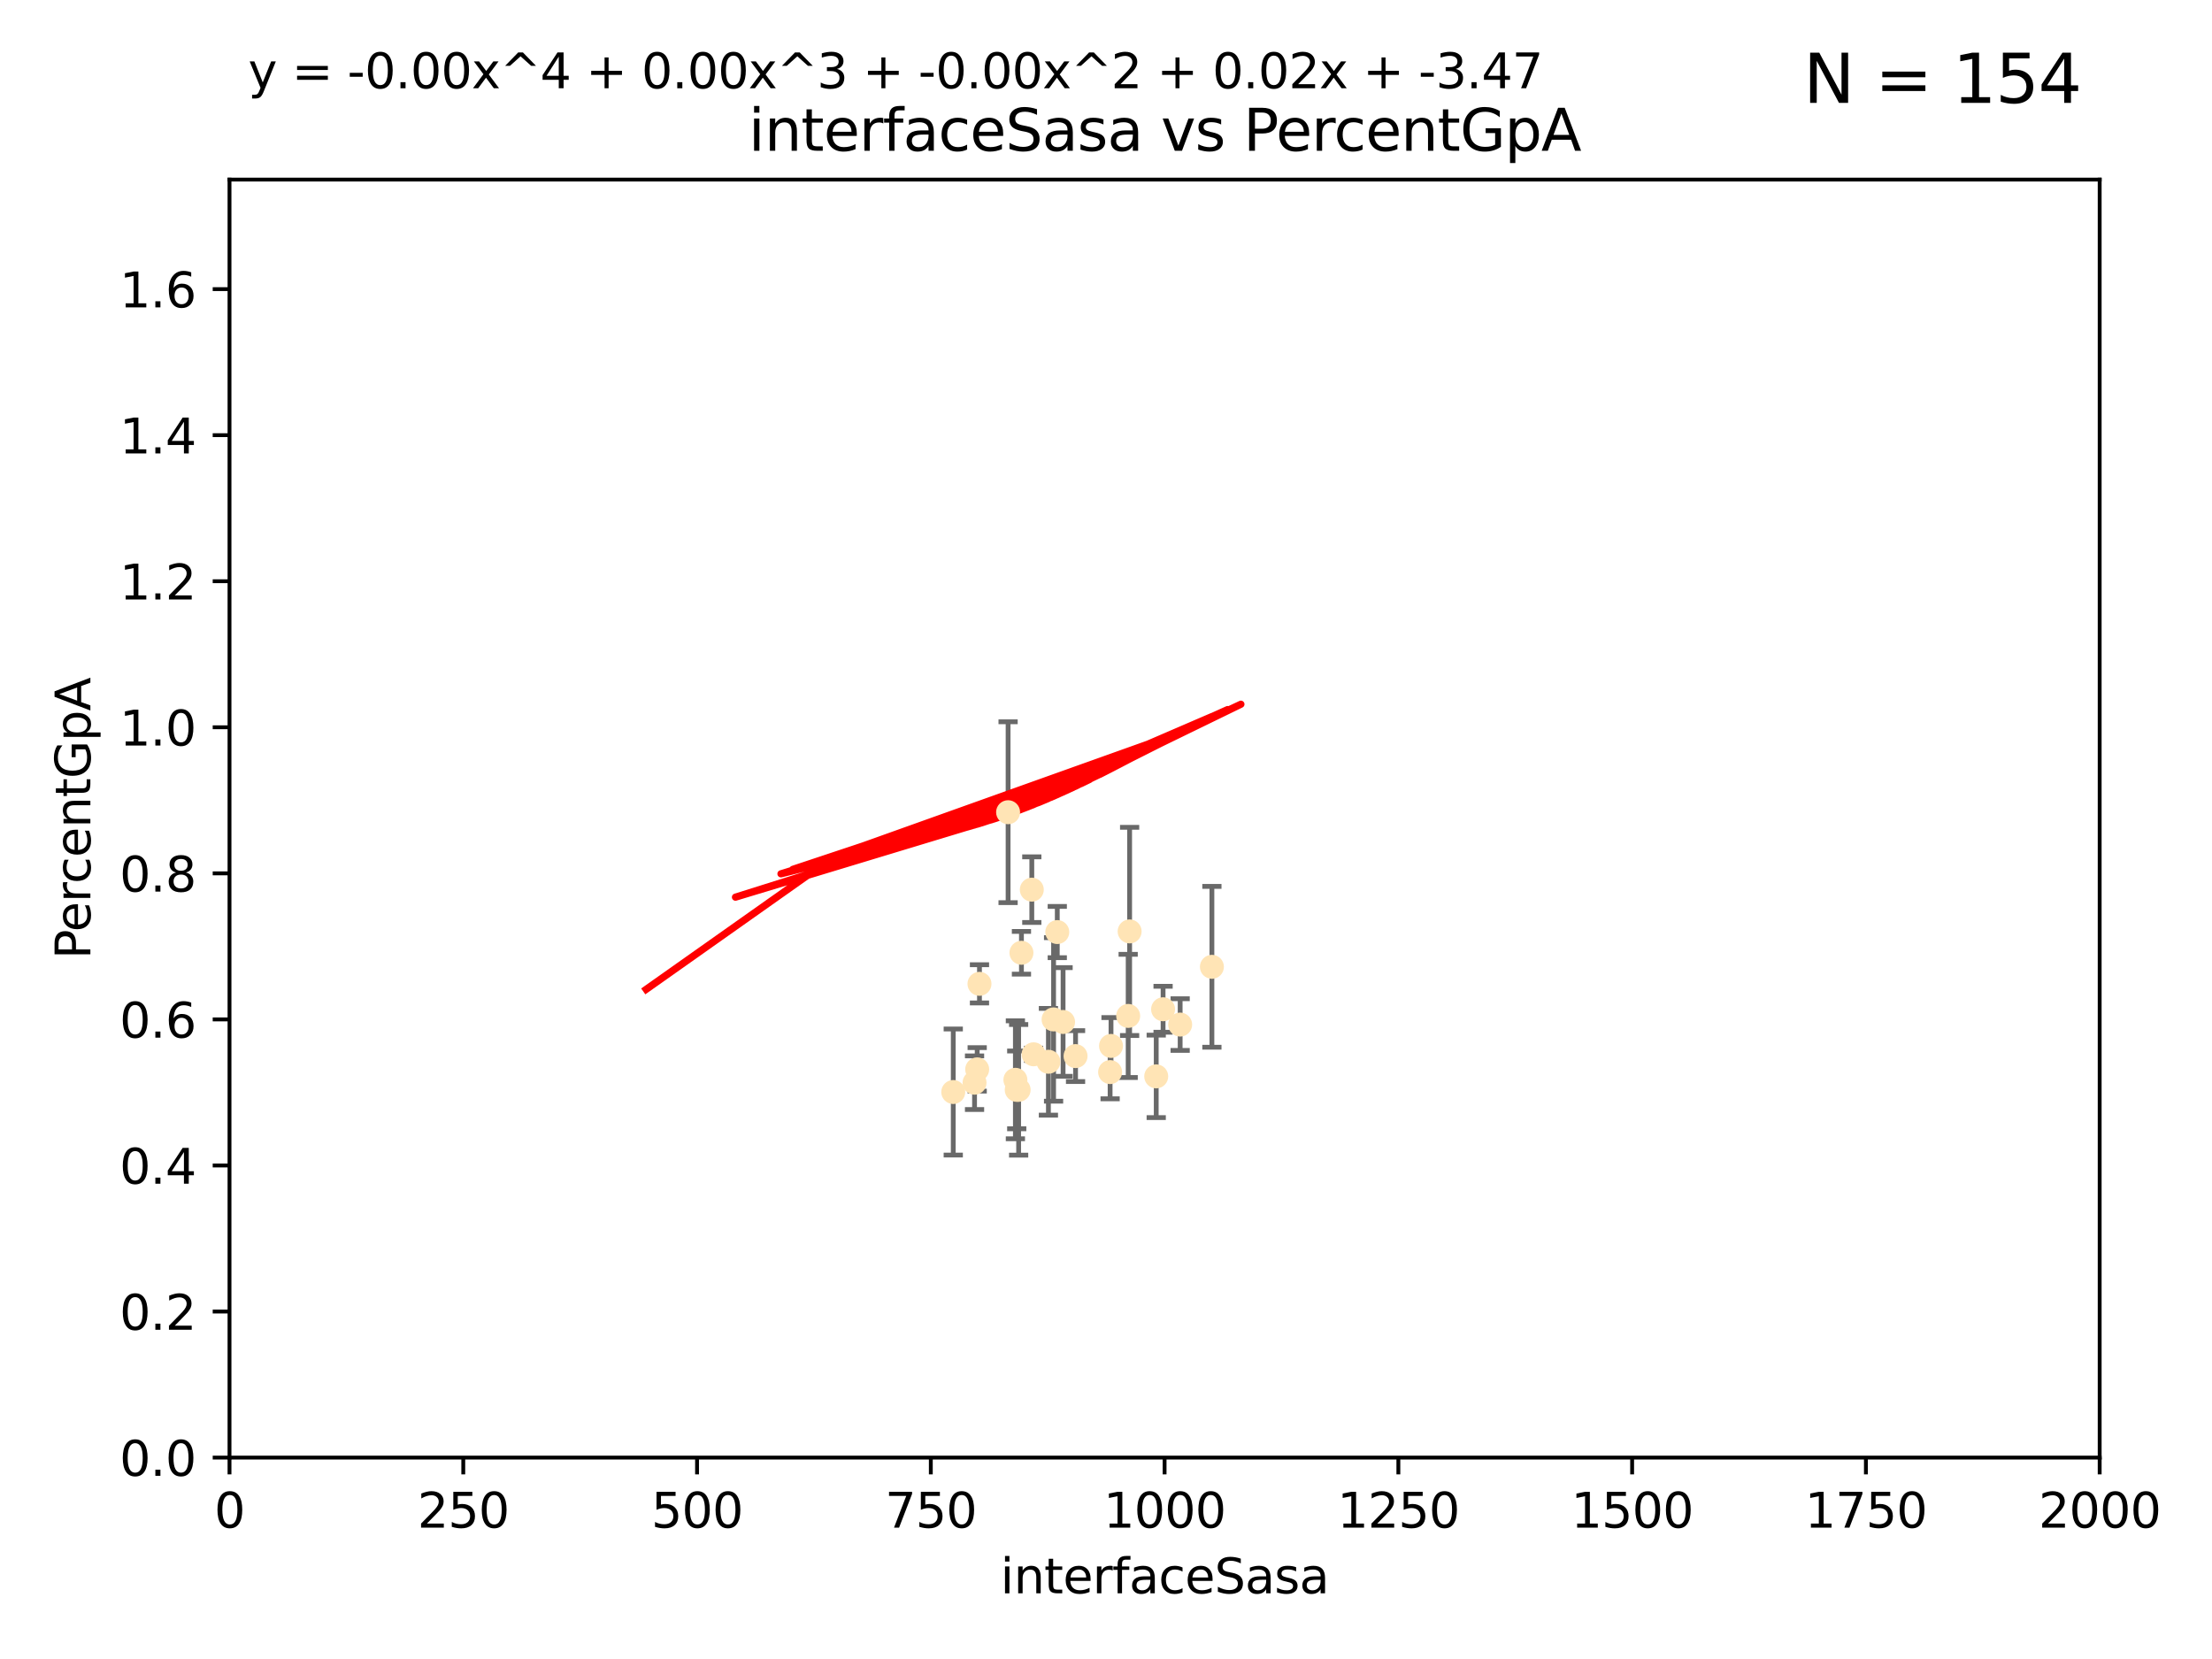 <?xml version="1.0" encoding="utf-8" standalone="no"?>
<!DOCTYPE svg PUBLIC "-//W3C//DTD SVG 1.1//EN"
  "http://www.w3.org/Graphics/SVG/1.1/DTD/svg11.dtd">
<svg xmlns:xlink="http://www.w3.org/1999/xlink" width="460.8pt" height="345.6pt" viewBox="0 0 460.8 345.6" xmlns="http://www.w3.org/2000/svg" version="1.1">
 <defs>
  <style type="text/css">*{stroke-linejoin: round; stroke-linecap: butt}</style>
 </defs>
 <g id="figure_1">
  <g id="patch_1">
   <path d="M 0 345.6 
L 460.8 345.6 
L 460.8 0 
L 0 0 
z
" style="fill: #ffffff"/>
  </g>
  <g id="axes_1">
   <g id="patch_2">
    <path d="M 47.81 303.64 
L 437.4 303.64 
L 437.4 37.411 
L 47.81 37.411 
z
" style="fill: #ffffff"/>
   </g>
   <g id="PathCollection_1">
    <defs>
     <path id="m21705671c6" d="M 0 1.118 
C 0.297 1.118 0.581 1 0.791 0.791 
C 1 0.581 1.118 0.297 1.118 0 
C 1.118 -0.297 1 -0.581 0.791 -0.791 
C 0.581 -1 0.297 -1.118 0 -1.118 
C -0.297 -1.118 -0.581 -1 -0.791 -0.791 
C -1 -0.581 -1.118 -0.297 -1.118 0 
C -1.118 0.297 -1 0.581 -0.791 0.791 
C -0.581 1 -0.297 1.118 0 1.118 
z
" style="stroke: #ffe4b5"/>
    </defs>
    <g clip-path="url(#pc2b03ee2d1)">
     <use xlink:href="#m21705671c6" x="220.25" y="194.165" style="fill: #ffe4b5; stroke: #ffe4b5"/>
     <use xlink:href="#m21705671c6" x="231.256" y="223.332" style="fill: #ffe4b5; stroke: #ffe4b5"/>
     <use xlink:href="#m21705671c6" x="242.291" y="210.247" style="fill: #ffe4b5; stroke: #ffe4b5"/>
     <use xlink:href="#m21705671c6" x="235.02" y="211.634" style="fill: #ffe4b5; stroke: #ffe4b5"/>
     <use xlink:href="#m21705671c6" x="215.312" y="219.631" style="fill: #ffe4b5; stroke: #ffe4b5"/>
     <use xlink:href="#m21705671c6" x="212.786" y="198.481" style="fill: #ffe4b5; stroke: #ffe4b5"/>
     <use xlink:href="#m21705671c6" x="204.043" y="204.951" style="fill: #ffe4b5; stroke: #ffe4b5"/>
     <use xlink:href="#m21705671c6" x="212.201" y="227.029" style="fill: #ffe4b5; stroke: #ffe4b5"/>
     <use xlink:href="#m21705671c6" x="221.458" y="212.895" style="fill: #ffe4b5; stroke: #ffe4b5"/>
     <use xlink:href="#m21705671c6" x="211.804" y="227.043" style="fill: #ffe4b5; stroke: #ffe4b5"/>
     <use xlink:href="#m21705671c6" x="224.057" y="220.004" style="fill: #ffe4b5; stroke: #ffe4b5"/>
     <use xlink:href="#m21705671c6" x="231.445" y="217.887" style="fill: #ffe4b5; stroke: #ffe4b5"/>
     <use xlink:href="#m21705671c6" x="235.322" y="194.031" style="fill: #ffe4b5; stroke: #ffe4b5"/>
     <use xlink:href="#m21705671c6" x="211.525" y="224.942" style="fill: #ffe4b5; stroke: #ffe4b5"/>
     <use xlink:href="#m21705671c6" x="240.862" y="224.228" style="fill: #ffe4b5; stroke: #ffe4b5"/>
     <use xlink:href="#m21705671c6" x="218.404" y="221.185" style="fill: #ffe4b5; stroke: #ffe4b5"/>
     <use xlink:href="#m21705671c6" x="214.944" y="185.331" style="fill: #ffe4b5; stroke: #ffe4b5"/>
     <use xlink:href="#m21705671c6" x="245.848" y="213.437" style="fill: #ffe4b5; stroke: #ffe4b5"/>
     <use xlink:href="#m21705671c6" x="210.004" y="169.199" style="fill: #ffe4b5; stroke: #ffe4b5"/>
     <use xlink:href="#m21705671c6" x="203.015" y="225.548" style="fill: #ffe4b5; stroke: #ffe4b5"/>
     <use xlink:href="#m21705671c6" x="252.462" y="201.405" style="fill: #ffe4b5; stroke: #ffe4b5"/>
     <use xlink:href="#m21705671c6" x="198.581" y="227.487" style="fill: #ffe4b5; stroke: #ffe4b5"/>
     <use xlink:href="#m21705671c6" x="203.566" y="222.767" style="fill: #ffe4b5; stroke: #ffe4b5"/>
     <use xlink:href="#m21705671c6" x="219.479" y="212.364" style="fill: #ffe4b5; stroke: #ffe4b5"/>
    </g>
   </g>
   <g id="matplotlib.axis_1">
    <g id="xtick_1">
     <g id="line2d_1">
      <defs>
       <path id="m26c1ab767e" d="M 0 0 
L 0 3.5 
" style="stroke: #000000; stroke-width: 0.8"/>
      </defs>
      <g>
       <use xlink:href="#m26c1ab767e" x="47.81" y="303.64" style="stroke: #000000; stroke-width: 0.8"/>
      </g>
     </g>
     <g id="text_1">
      <!-- 0 -->
      <g transform="translate(44.629 318.238)scale(0.1 -0.1)">
       <defs>
        <path id="DejaVuSans-30" d="M 2034 4250 
Q 1547 4250 1301 3770 
Q 1056 3291 1056 2328 
Q 1056 1369 1301 889 
Q 1547 409 2034 409 
Q 2525 409 2770 889 
Q 3016 1369 3016 2328 
Q 3016 3291 2770 3770 
Q 2525 4250 2034 4250 
z
M 2034 4750 
Q 2819 4750 3233 4129 
Q 3647 3509 3647 2328 
Q 3647 1150 3233 529 
Q 2819 -91 2034 -91 
Q 1250 -91 836 529 
Q 422 1150 422 2328 
Q 422 3509 836 4129 
Q 1250 4750 2034 4750 
z
" transform="scale(0.016)"/>
       </defs>
       <use xlink:href="#DejaVuSans-30"/>
      </g>
     </g>
    </g>
    <g id="xtick_2">
     <g id="line2d_2">
      <g>
       <use xlink:href="#m26c1ab767e" x="96.509" y="303.64" style="stroke: #000000; stroke-width: 0.8"/>
      </g>
     </g>
     <g id="text_2">
      <!-- 250 -->
      <g transform="translate(86.965 318.238)scale(0.1 -0.1)">
       <defs>
        <path id="DejaVuSans-32" d="M 1228 531 
L 3431 531 
L 3431 0 
L 469 0 
L 469 531 
Q 828 903 1448 1529 
Q 2069 2156 2228 2338 
Q 2531 2678 2651 2914 
Q 2772 3150 2772 3378 
Q 2772 3750 2511 3984 
Q 2250 4219 1831 4219 
Q 1534 4219 1204 4116 
Q 875 4013 500 3803 
L 500 4441 
Q 881 4594 1212 4672 
Q 1544 4750 1819 4750 
Q 2544 4750 2975 4387 
Q 3406 4025 3406 3419 
Q 3406 3131 3298 2873 
Q 3191 2616 2906 2266 
Q 2828 2175 2409 1742 
Q 1991 1309 1228 531 
z
" transform="scale(0.016)"/>
        <path id="DejaVuSans-35" d="M 691 4666 
L 3169 4666 
L 3169 4134 
L 1269 4134 
L 1269 2991 
Q 1406 3038 1543 3061 
Q 1681 3084 1819 3084 
Q 2600 3084 3056 2656 
Q 3513 2228 3513 1497 
Q 3513 744 3044 326 
Q 2575 -91 1722 -91 
Q 1428 -91 1123 -41 
Q 819 9 494 109 
L 494 744 
Q 775 591 1075 516 
Q 1375 441 1709 441 
Q 2250 441 2565 725 
Q 2881 1009 2881 1497 
Q 2881 1984 2565 2268 
Q 2250 2553 1709 2553 
Q 1456 2553 1204 2497 
Q 953 2441 691 2322 
L 691 4666 
z
" transform="scale(0.016)"/>
       </defs>
       <use xlink:href="#DejaVuSans-32"/>
       <use xlink:href="#DejaVuSans-35" x="63.623"/>
       <use xlink:href="#DejaVuSans-30" x="127.246"/>
      </g>
     </g>
    </g>
    <g id="xtick_3">
     <g id="line2d_3">
      <g>
       <use xlink:href="#m26c1ab767e" x="145.208" y="303.64" style="stroke: #000000; stroke-width: 0.8"/>
      </g>
     </g>
     <g id="text_3">
      <!-- 500 -->
      <g transform="translate(135.664 318.238)scale(0.1 -0.1)">
       <use xlink:href="#DejaVuSans-35"/>
       <use xlink:href="#DejaVuSans-30" x="63.623"/>
       <use xlink:href="#DejaVuSans-30" x="127.246"/>
      </g>
     </g>
    </g>
    <g id="xtick_4">
     <g id="line2d_4">
      <g>
       <use xlink:href="#m26c1ab767e" x="193.906" y="303.64" style="stroke: #000000; stroke-width: 0.8"/>
      </g>
     </g>
     <g id="text_4">
      <!-- 750 -->
      <g transform="translate(184.363 318.238)scale(0.1 -0.1)">
       <defs>
        <path id="DejaVuSans-37" d="M 525 4666 
L 3525 4666 
L 3525 4397 
L 1831 0 
L 1172 0 
L 2766 4134 
L 525 4134 
L 525 4666 
z
" transform="scale(0.016)"/>
       </defs>
       <use xlink:href="#DejaVuSans-37"/>
       <use xlink:href="#DejaVuSans-35" x="63.623"/>
       <use xlink:href="#DejaVuSans-30" x="127.246"/>
      </g>
     </g>
    </g>
    <g id="xtick_5">
     <g id="line2d_5">
      <g>
       <use xlink:href="#m26c1ab767e" x="242.605" y="303.64" style="stroke: #000000; stroke-width: 0.8"/>
      </g>
     </g>
     <g id="text_5">
      <!-- 1000 -->
      <g transform="translate(229.88 318.238)scale(0.1 -0.1)">
       <defs>
        <path id="DejaVuSans-31" d="M 794 531 
L 1825 531 
L 1825 4091 
L 703 3866 
L 703 4441 
L 1819 4666 
L 2450 4666 
L 2450 531 
L 3481 531 
L 3481 0 
L 794 0 
L 794 531 
z
" transform="scale(0.016)"/>
       </defs>
       <use xlink:href="#DejaVuSans-31"/>
       <use xlink:href="#DejaVuSans-30" x="63.623"/>
       <use xlink:href="#DejaVuSans-30" x="127.246"/>
       <use xlink:href="#DejaVuSans-30" x="190.869"/>
      </g>
     </g>
    </g>
    <g id="xtick_6">
     <g id="line2d_6">
      <g>
       <use xlink:href="#m26c1ab767e" x="291.304" y="303.64" style="stroke: #000000; stroke-width: 0.8"/>
      </g>
     </g>
     <g id="text_6">
      <!-- 1250 -->
      <g transform="translate(278.579 318.238)scale(0.1 -0.1)">
       <use xlink:href="#DejaVuSans-31"/>
       <use xlink:href="#DejaVuSans-32" x="63.623"/>
       <use xlink:href="#DejaVuSans-35" x="127.246"/>
       <use xlink:href="#DejaVuSans-30" x="190.869"/>
      </g>
     </g>
    </g>
    <g id="xtick_7">
     <g id="line2d_7">
      <g>
       <use xlink:href="#m26c1ab767e" x="340.002" y="303.64" style="stroke: #000000; stroke-width: 0.8"/>
      </g>
     </g>
     <g id="text_7">
      <!-- 1500 -->
      <g transform="translate(327.277 318.238)scale(0.1 -0.1)">
       <use xlink:href="#DejaVuSans-31"/>
       <use xlink:href="#DejaVuSans-35" x="63.623"/>
       <use xlink:href="#DejaVuSans-30" x="127.246"/>
       <use xlink:href="#DejaVuSans-30" x="190.869"/>
      </g>
     </g>
    </g>
    <g id="xtick_8">
     <g id="line2d_8">
      <g>
       <use xlink:href="#m26c1ab767e" x="388.701" y="303.64" style="stroke: #000000; stroke-width: 0.8"/>
      </g>
     </g>
     <g id="text_8">
      <!-- 1750 -->
      <g transform="translate(375.976 318.238)scale(0.1 -0.1)">
       <use xlink:href="#DejaVuSans-31"/>
       <use xlink:href="#DejaVuSans-37" x="63.623"/>
       <use xlink:href="#DejaVuSans-35" x="127.246"/>
       <use xlink:href="#DejaVuSans-30" x="190.869"/>
      </g>
     </g>
    </g>
    <g id="xtick_9">
     <g id="line2d_9">
      <g>
       <use xlink:href="#m26c1ab767e" x="437.4" y="303.64" style="stroke: #000000; stroke-width: 0.8"/>
      </g>
     </g>
     <g id="text_9">
      <!-- 2000 -->
      <g transform="translate(424.675 318.238)scale(0.1 -0.1)">
       <use xlink:href="#DejaVuSans-32"/>
       <use xlink:href="#DejaVuSans-30" x="63.623"/>
       <use xlink:href="#DejaVuSans-30" x="127.246"/>
       <use xlink:href="#DejaVuSans-30" x="190.869"/>
      </g>
     </g>
    </g>
    <g id="text_10">
     <!-- interfaceSasa -->
     <g transform="translate(208.398 331.917)scale(0.1 -0.1)">
      <defs>
       <path id="DejaVuSans-69" d="M 603 3500 
L 1178 3500 
L 1178 0 
L 603 0 
L 603 3500 
z
M 603 4863 
L 1178 4863 
L 1178 4134 
L 603 4134 
L 603 4863 
z
" transform="scale(0.016)"/>
       <path id="DejaVuSans-6e" d="M 3513 2113 
L 3513 0 
L 2938 0 
L 2938 2094 
Q 2938 2591 2744 2837 
Q 2550 3084 2163 3084 
Q 1697 3084 1428 2787 
Q 1159 2491 1159 1978 
L 1159 0 
L 581 0 
L 581 3500 
L 1159 3500 
L 1159 2956 
Q 1366 3272 1645 3428 
Q 1925 3584 2291 3584 
Q 2894 3584 3203 3211 
Q 3513 2838 3513 2113 
z
" transform="scale(0.016)"/>
       <path id="DejaVuSans-74" d="M 1172 4494 
L 1172 3500 
L 2356 3500 
L 2356 3053 
L 1172 3053 
L 1172 1153 
Q 1172 725 1289 603 
Q 1406 481 1766 481 
L 2356 481 
L 2356 0 
L 1766 0 
Q 1100 0 847 248 
Q 594 497 594 1153 
L 594 3053 
L 172 3053 
L 172 3500 
L 594 3500 
L 594 4494 
L 1172 4494 
z
" transform="scale(0.016)"/>
       <path id="DejaVuSans-65" d="M 3597 1894 
L 3597 1613 
L 953 1613 
Q 991 1019 1311 708 
Q 1631 397 2203 397 
Q 2534 397 2845 478 
Q 3156 559 3463 722 
L 3463 178 
Q 3153 47 2828 -22 
Q 2503 -91 2169 -91 
Q 1331 -91 842 396 
Q 353 884 353 1716 
Q 353 2575 817 3079 
Q 1281 3584 2069 3584 
Q 2775 3584 3186 3129 
Q 3597 2675 3597 1894 
z
M 3022 2063 
Q 3016 2534 2758 2815 
Q 2500 3097 2075 3097 
Q 1594 3097 1305 2825 
Q 1016 2553 972 2059 
L 3022 2063 
z
" transform="scale(0.016)"/>
       <path id="DejaVuSans-72" d="M 2631 2963 
Q 2534 3019 2420 3045 
Q 2306 3072 2169 3072 
Q 1681 3072 1420 2755 
Q 1159 2438 1159 1844 
L 1159 0 
L 581 0 
L 581 3500 
L 1159 3500 
L 1159 2956 
Q 1341 3275 1631 3429 
Q 1922 3584 2338 3584 
Q 2397 3584 2469 3576 
Q 2541 3569 2628 3553 
L 2631 2963 
z
" transform="scale(0.016)"/>
       <path id="DejaVuSans-66" d="M 2375 4863 
L 2375 4384 
L 1825 4384 
Q 1516 4384 1395 4259 
Q 1275 4134 1275 3809 
L 1275 3500 
L 2222 3500 
L 2222 3053 
L 1275 3053 
L 1275 0 
L 697 0 
L 697 3053 
L 147 3053 
L 147 3500 
L 697 3500 
L 697 3744 
Q 697 4328 969 4595 
Q 1241 4863 1831 4863 
L 2375 4863 
z
" transform="scale(0.016)"/>
       <path id="DejaVuSans-61" d="M 2194 1759 
Q 1497 1759 1228 1600 
Q 959 1441 959 1056 
Q 959 750 1161 570 
Q 1363 391 1709 391 
Q 2188 391 2477 730 
Q 2766 1069 2766 1631 
L 2766 1759 
L 2194 1759 
z
M 3341 1997 
L 3341 0 
L 2766 0 
L 2766 531 
Q 2569 213 2275 61 
Q 1981 -91 1556 -91 
Q 1019 -91 701 211 
Q 384 513 384 1019 
Q 384 1609 779 1909 
Q 1175 2209 1959 2209 
L 2766 2209 
L 2766 2266 
Q 2766 2663 2505 2880 
Q 2244 3097 1772 3097 
Q 1472 3097 1187 3025 
Q 903 2953 641 2809 
L 641 3341 
Q 956 3463 1253 3523 
Q 1550 3584 1831 3584 
Q 2591 3584 2966 3190 
Q 3341 2797 3341 1997 
z
" transform="scale(0.016)"/>
       <path id="DejaVuSans-63" d="M 3122 3366 
L 3122 2828 
Q 2878 2963 2633 3030 
Q 2388 3097 2138 3097 
Q 1578 3097 1268 2742 
Q 959 2388 959 1747 
Q 959 1106 1268 751 
Q 1578 397 2138 397 
Q 2388 397 2633 464 
Q 2878 531 3122 666 
L 3122 134 
Q 2881 22 2623 -34 
Q 2366 -91 2075 -91 
Q 1284 -91 818 406 
Q 353 903 353 1747 
Q 353 2603 823 3093 
Q 1294 3584 2113 3584 
Q 2378 3584 2631 3529 
Q 2884 3475 3122 3366 
z
" transform="scale(0.016)"/>
       <path id="DejaVuSans-53" d="M 3425 4513 
L 3425 3897 
Q 3066 4069 2747 4153 
Q 2428 4238 2131 4238 
Q 1616 4238 1336 4038 
Q 1056 3838 1056 3469 
Q 1056 3159 1242 3001 
Q 1428 2844 1947 2747 
L 2328 2669 
Q 3034 2534 3370 2195 
Q 3706 1856 3706 1288 
Q 3706 609 3251 259 
Q 2797 -91 1919 -91 
Q 1588 -91 1214 -16 
Q 841 59 441 206 
L 441 856 
Q 825 641 1194 531 
Q 1563 422 1919 422 
Q 2459 422 2753 634 
Q 3047 847 3047 1241 
Q 3047 1584 2836 1778 
Q 2625 1972 2144 2069 
L 1759 2144 
Q 1053 2284 737 2584 
Q 422 2884 422 3419 
Q 422 4038 858 4394 
Q 1294 4750 2059 4750 
Q 2388 4750 2728 4690 
Q 3069 4631 3425 4513 
z
" transform="scale(0.016)"/>
       <path id="DejaVuSans-73" d="M 2834 3397 
L 2834 2853 
Q 2591 2978 2328 3040 
Q 2066 3103 1784 3103 
Q 1356 3103 1142 2972 
Q 928 2841 928 2578 
Q 928 2378 1081 2264 
Q 1234 2150 1697 2047 
L 1894 2003 
Q 2506 1872 2764 1633 
Q 3022 1394 3022 966 
Q 3022 478 2636 193 
Q 2250 -91 1575 -91 
Q 1294 -91 989 -36 
Q 684 19 347 128 
L 347 722 
Q 666 556 975 473 
Q 1284 391 1588 391 
Q 1994 391 2212 530 
Q 2431 669 2431 922 
Q 2431 1156 2273 1281 
Q 2116 1406 1581 1522 
L 1381 1569 
Q 847 1681 609 1914 
Q 372 2147 372 2553 
Q 372 3047 722 3315 
Q 1072 3584 1716 3584 
Q 2034 3584 2315 3537 
Q 2597 3491 2834 3397 
z
" transform="scale(0.016)"/>
      </defs>
      <use xlink:href="#DejaVuSans-69"/>
      <use xlink:href="#DejaVuSans-6e" x="27.783"/>
      <use xlink:href="#DejaVuSans-74" x="91.162"/>
      <use xlink:href="#DejaVuSans-65" x="130.371"/>
      <use xlink:href="#DejaVuSans-72" x="191.895"/>
      <use xlink:href="#DejaVuSans-66" x="233.008"/>
      <use xlink:href="#DejaVuSans-61" x="268.213"/>
      <use xlink:href="#DejaVuSans-63" x="329.492"/>
      <use xlink:href="#DejaVuSans-65" x="384.473"/>
      <use xlink:href="#DejaVuSans-53" x="445.996"/>
      <use xlink:href="#DejaVuSans-61" x="509.473"/>
      <use xlink:href="#DejaVuSans-73" x="570.752"/>
      <use xlink:href="#DejaVuSans-61" x="622.852"/>
     </g>
    </g>
   </g>
   <g id="matplotlib.axis_2">
    <g id="ytick_1">
     <g id="line2d_10">
      <defs>
       <path id="mbaa4f15d6b" d="M 0 0 
L -3.5 0 
" style="stroke: #000000; stroke-width: 0.8"/>
      </defs>
      <g>
       <use xlink:href="#mbaa4f15d6b" x="47.81" y="303.64" style="stroke: #000000; stroke-width: 0.8"/>
      </g>
     </g>
     <g id="text_11">
      <!-- 0.0 -->
      <g transform="translate(24.907 307.439)scale(0.1 -0.1)">
       <defs>
        <path id="DejaVuSans-2e" d="M 684 794 
L 1344 794 
L 1344 0 
L 684 0 
L 684 794 
z
" transform="scale(0.016)"/>
       </defs>
       <use xlink:href="#DejaVuSans-30"/>
       <use xlink:href="#DejaVuSans-2e" x="63.623"/>
       <use xlink:href="#DejaVuSans-30" x="95.41"/>
      </g>
     </g>
    </g>
    <g id="ytick_2">
     <g id="line2d_11">
      <g>
       <use xlink:href="#mbaa4f15d6b" x="47.81" y="273.214" style="stroke: #000000; stroke-width: 0.8"/>
      </g>
     </g>
     <g id="text_12">
      <!-- 0.2 -->
      <g transform="translate(24.907 277.013)scale(0.1 -0.1)">
       <use xlink:href="#DejaVuSans-30"/>
       <use xlink:href="#DejaVuSans-2e" x="63.623"/>
       <use xlink:href="#DejaVuSans-32" x="95.41"/>
      </g>
     </g>
    </g>
    <g id="ytick_3">
     <g id="line2d_12">
      <g>
       <use xlink:href="#mbaa4f15d6b" x="47.81" y="242.788" style="stroke: #000000; stroke-width: 0.8"/>
      </g>
     </g>
     <g id="text_13">
      <!-- 0.4 -->
      <g transform="translate(24.907 246.587)scale(0.1 -0.1)">
       <defs>
        <path id="DejaVuSans-34" d="M 2419 4116 
L 825 1625 
L 2419 1625 
L 2419 4116 
z
M 2253 4666 
L 3047 4666 
L 3047 1625 
L 3713 1625 
L 3713 1100 
L 3047 1100 
L 3047 0 
L 2419 0 
L 2419 1100 
L 313 1100 
L 313 1709 
L 2253 4666 
z
" transform="scale(0.016)"/>
       </defs>
       <use xlink:href="#DejaVuSans-30"/>
       <use xlink:href="#DejaVuSans-2e" x="63.623"/>
       <use xlink:href="#DejaVuSans-34" x="95.41"/>
      </g>
     </g>
    </g>
    <g id="ytick_4">
     <g id="line2d_13">
      <g>
       <use xlink:href="#mbaa4f15d6b" x="47.81" y="212.362" style="stroke: #000000; stroke-width: 0.8"/>
      </g>
     </g>
     <g id="text_14">
      <!-- 0.6 -->
      <g transform="translate(24.907 216.161)scale(0.1 -0.1)">
       <defs>
        <path id="DejaVuSans-36" d="M 2113 2584 
Q 1688 2584 1439 2293 
Q 1191 2003 1191 1497 
Q 1191 994 1439 701 
Q 1688 409 2113 409 
Q 2538 409 2786 701 
Q 3034 994 3034 1497 
Q 3034 2003 2786 2293 
Q 2538 2584 2113 2584 
z
M 3366 4563 
L 3366 3988 
Q 3128 4100 2886 4159 
Q 2644 4219 2406 4219 
Q 1781 4219 1451 3797 
Q 1122 3375 1075 2522 
Q 1259 2794 1537 2939 
Q 1816 3084 2150 3084 
Q 2853 3084 3261 2657 
Q 3669 2231 3669 1497 
Q 3669 778 3244 343 
Q 2819 -91 2113 -91 
Q 1303 -91 875 529 
Q 447 1150 447 2328 
Q 447 3434 972 4092 
Q 1497 4750 2381 4750 
Q 2619 4750 2861 4703 
Q 3103 4656 3366 4563 
z
" transform="scale(0.016)"/>
       </defs>
       <use xlink:href="#DejaVuSans-30"/>
       <use xlink:href="#DejaVuSans-2e" x="63.623"/>
       <use xlink:href="#DejaVuSans-36" x="95.41"/>
      </g>
     </g>
    </g>
    <g id="ytick_5">
     <g id="line2d_14">
      <g>
       <use xlink:href="#mbaa4f15d6b" x="47.81" y="181.935" style="stroke: #000000; stroke-width: 0.8"/>
      </g>
     </g>
     <g id="text_15">
      <!-- 0.8 -->
      <g transform="translate(24.907 185.735)scale(0.1 -0.1)">
       <defs>
        <path id="DejaVuSans-38" d="M 2034 2216 
Q 1584 2216 1326 1975 
Q 1069 1734 1069 1313 
Q 1069 891 1326 650 
Q 1584 409 2034 409 
Q 2484 409 2743 651 
Q 3003 894 3003 1313 
Q 3003 1734 2745 1975 
Q 2488 2216 2034 2216 
z
M 1403 2484 
Q 997 2584 770 2862 
Q 544 3141 544 3541 
Q 544 4100 942 4425 
Q 1341 4750 2034 4750 
Q 2731 4750 3128 4425 
Q 3525 4100 3525 3541 
Q 3525 3141 3298 2862 
Q 3072 2584 2669 2484 
Q 3125 2378 3379 2068 
Q 3634 1759 3634 1313 
Q 3634 634 3220 271 
Q 2806 -91 2034 -91 
Q 1263 -91 848 271 
Q 434 634 434 1313 
Q 434 1759 690 2068 
Q 947 2378 1403 2484 
z
M 1172 3481 
Q 1172 3119 1398 2916 
Q 1625 2713 2034 2713 
Q 2441 2713 2670 2916 
Q 2900 3119 2900 3481 
Q 2900 3844 2670 4047 
Q 2441 4250 2034 4250 
Q 1625 4250 1398 4047 
Q 1172 3844 1172 3481 
z
" transform="scale(0.016)"/>
       </defs>
       <use xlink:href="#DejaVuSans-30"/>
       <use xlink:href="#DejaVuSans-2e" x="63.623"/>
       <use xlink:href="#DejaVuSans-38" x="95.41"/>
      </g>
     </g>
    </g>
    <g id="ytick_6">
     <g id="line2d_15">
      <g>
       <use xlink:href="#mbaa4f15d6b" x="47.81" y="151.509" style="stroke: #000000; stroke-width: 0.8"/>
      </g>
     </g>
     <g id="text_16">
      <!-- 1.0 -->
      <g transform="translate(24.907 155.308)scale(0.1 -0.1)">
       <use xlink:href="#DejaVuSans-31"/>
       <use xlink:href="#DejaVuSans-2e" x="63.623"/>
       <use xlink:href="#DejaVuSans-30" x="95.41"/>
      </g>
     </g>
    </g>
    <g id="ytick_7">
     <g id="line2d_16">
      <g>
       <use xlink:href="#mbaa4f15d6b" x="47.81" y="121.083" style="stroke: #000000; stroke-width: 0.8"/>
      </g>
     </g>
     <g id="text_17">
      <!-- 1.2 -->
      <g transform="translate(24.907 124.882)scale(0.1 -0.1)">
       <use xlink:href="#DejaVuSans-31"/>
       <use xlink:href="#DejaVuSans-2e" x="63.623"/>
       <use xlink:href="#DejaVuSans-32" x="95.41"/>
      </g>
     </g>
    </g>
    <g id="ytick_8">
     <g id="line2d_17">
      <g>
       <use xlink:href="#mbaa4f15d6b" x="47.81" y="90.657" style="stroke: #000000; stroke-width: 0.8"/>
      </g>
     </g>
     <g id="text_18">
      <!-- 1.4 -->
      <g transform="translate(24.907 94.456)scale(0.1 -0.1)">
       <use xlink:href="#DejaVuSans-31"/>
       <use xlink:href="#DejaVuSans-2e" x="63.623"/>
       <use xlink:href="#DejaVuSans-34" x="95.41"/>
      </g>
     </g>
    </g>
    <g id="ytick_9">
     <g id="line2d_18">
      <g>
       <use xlink:href="#mbaa4f15d6b" x="47.81" y="60.231" style="stroke: #000000; stroke-width: 0.8"/>
      </g>
     </g>
     <g id="text_19">
      <!-- 1.6 -->
      <g transform="translate(24.907 64.03)scale(0.1 -0.1)">
       <use xlink:href="#DejaVuSans-31"/>
       <use xlink:href="#DejaVuSans-2e" x="63.623"/>
       <use xlink:href="#DejaVuSans-36" x="95.41"/>
      </g>
     </g>
    </g>
    <g id="text_20">
     <!-- PercentGpA -->
     <g transform="translate(18.827 199.802)rotate(-90)scale(0.1 -0.1)">
      <defs>
       <path id="DejaVuSans-50" d="M 1259 4147 
L 1259 2394 
L 2053 2394 
Q 2494 2394 2734 2622 
Q 2975 2850 2975 3272 
Q 2975 3691 2734 3919 
Q 2494 4147 2053 4147 
L 1259 4147 
z
M 628 4666 
L 2053 4666 
Q 2838 4666 3239 4311 
Q 3641 3956 3641 3272 
Q 3641 2581 3239 2228 
Q 2838 1875 2053 1875 
L 1259 1875 
L 1259 0 
L 628 0 
L 628 4666 
z
" transform="scale(0.016)"/>
       <path id="DejaVuSans-47" d="M 3809 666 
L 3809 1919 
L 2778 1919 
L 2778 2438 
L 4434 2438 
L 4434 434 
Q 4069 175 3628 42 
Q 3188 -91 2688 -91 
Q 1594 -91 976 548 
Q 359 1188 359 2328 
Q 359 3472 976 4111 
Q 1594 4750 2688 4750 
Q 3144 4750 3555 4637 
Q 3966 4525 4313 4306 
L 4313 3634 
Q 3963 3931 3569 4081 
Q 3175 4231 2741 4231 
Q 1884 4231 1454 3753 
Q 1025 3275 1025 2328 
Q 1025 1384 1454 906 
Q 1884 428 2741 428 
Q 3075 428 3337 486 
Q 3600 544 3809 666 
z
" transform="scale(0.016)"/>
       <path id="DejaVuSans-70" d="M 1159 525 
L 1159 -1331 
L 581 -1331 
L 581 3500 
L 1159 3500 
L 1159 2969 
Q 1341 3281 1617 3432 
Q 1894 3584 2278 3584 
Q 2916 3584 3314 3078 
Q 3713 2572 3713 1747 
Q 3713 922 3314 415 
Q 2916 -91 2278 -91 
Q 1894 -91 1617 61 
Q 1341 213 1159 525 
z
M 3116 1747 
Q 3116 2381 2855 2742 
Q 2594 3103 2138 3103 
Q 1681 3103 1420 2742 
Q 1159 2381 1159 1747 
Q 1159 1113 1420 752 
Q 1681 391 2138 391 
Q 2594 391 2855 752 
Q 3116 1113 3116 1747 
z
" transform="scale(0.016)"/>
       <path id="DejaVuSans-41" d="M 2188 4044 
L 1331 1722 
L 3047 1722 
L 2188 4044 
z
M 1831 4666 
L 2547 4666 
L 4325 0 
L 3669 0 
L 3244 1197 
L 1141 1197 
L 716 0 
L 50 0 
L 1831 4666 
z
" transform="scale(0.016)"/>
      </defs>
      <use xlink:href="#DejaVuSans-50"/>
      <use xlink:href="#DejaVuSans-65" x="56.678"/>
      <use xlink:href="#DejaVuSans-72" x="118.201"/>
      <use xlink:href="#DejaVuSans-63" x="157.064"/>
      <use xlink:href="#DejaVuSans-65" x="212.045"/>
      <use xlink:href="#DejaVuSans-6e" x="273.568"/>
      <use xlink:href="#DejaVuSans-74" x="336.947"/>
      <use xlink:href="#DejaVuSans-47" x="376.156"/>
      <use xlink:href="#DejaVuSans-70" x="453.646"/>
      <use xlink:href="#DejaVuSans-41" x="517.123"/>
     </g>
    </g>
   </g>
   <g id="LineCollection_1">
    <path d="M 220.25 199.505 
L 220.25 188.825 
" clip-path="url(#pc2b03ee2d1)" style="fill: none; stroke: #696969"/>
    <path d="M 231.256 228.9 
L 231.256 217.765 
" clip-path="url(#pc2b03ee2d1)" style="fill: none; stroke: #696969"/>
    <path d="M 242.291 215.032 
L 242.291 205.463 
" clip-path="url(#pc2b03ee2d1)" style="fill: none; stroke: #696969"/>
    <path d="M 235.02 224.465 
L 235.02 198.802 
" clip-path="url(#pc2b03ee2d1)" style="fill: none; stroke: #696969"/>
    <path d="M 215.312 220.906 
L 215.312 218.356 
" clip-path="url(#pc2b03ee2d1)" style="fill: none; stroke: #696969"/>
    <path d="M 212.786 202.928 
L 212.786 194.034 
" clip-path="url(#pc2b03ee2d1)" style="fill: none; stroke: #696969"/>
    <path d="M 204.043 208.934 
L 204.043 200.969 
" clip-path="url(#pc2b03ee2d1)" style="fill: none; stroke: #696969"/>
    <path d="M 212.201 240.638 
L 212.201 213.42 
" clip-path="url(#pc2b03ee2d1)" style="fill: none; stroke: #696969"/>
    <path d="M 221.458 224.215 
L 221.458 201.574 
" clip-path="url(#pc2b03ee2d1)" style="fill: none; stroke: #696969"/>
    <path d="M 211.804 235.144 
L 211.804 218.942 
" clip-path="url(#pc2b03ee2d1)" style="fill: none; stroke: #696969"/>
    <path d="M 224.057 225.307 
L 224.057 214.7 
" clip-path="url(#pc2b03ee2d1)" style="fill: none; stroke: #696969"/>
    <path d="M 231.445 223.795 
L 231.445 211.979 
" clip-path="url(#pc2b03ee2d1)" style="fill: none; stroke: #696969"/>
    <path d="M 235.322 215.715 
L 235.322 172.348 
" clip-path="url(#pc2b03ee2d1)" style="fill: none; stroke: #696969"/>
    <path d="M 211.525 237.227 
L 211.525 212.657 
" clip-path="url(#pc2b03ee2d1)" style="fill: none; stroke: #696969"/>
    <path d="M 240.862 232.817 
L 240.862 215.638 
" clip-path="url(#pc2b03ee2d1)" style="fill: none; stroke: #696969"/>
    <path d="M 218.404 232.304 
L 218.404 210.066 
" clip-path="url(#pc2b03ee2d1)" style="fill: none; stroke: #696969"/>
    <path d="M 214.944 192.169 
L 214.944 178.494 
" clip-path="url(#pc2b03ee2d1)" style="fill: none; stroke: #696969"/>
    <path d="M 245.848 218.815 
L 245.848 208.058 
" clip-path="url(#pc2b03ee2d1)" style="fill: none; stroke: #696969"/>
    <path d="M 210.004 188.036 
L 210.004 150.363 
" clip-path="url(#pc2b03ee2d1)" style="fill: none; stroke: #696969"/>
    <path d="M 203.015 231.135 
L 203.015 219.961 
" clip-path="url(#pc2b03ee2d1)" style="fill: none; stroke: #696969"/>
    <path d="M 252.462 218.157 
L 252.462 184.653 
" clip-path="url(#pc2b03ee2d1)" style="fill: none; stroke: #696969"/>
    <path d="M 198.581 240.614 
L 198.581 214.36 
" clip-path="url(#pc2b03ee2d1)" style="fill: none; stroke: #696969"/>
    <path d="M 203.566 227.296 
L 203.566 218.238 
" clip-path="url(#pc2b03ee2d1)" style="fill: none; stroke: #696969"/>
    <path d="M 219.479 229.396 
L 219.479 195.331 
" clip-path="url(#pc2b03ee2d1)" style="fill: none; stroke: #696969"/>
   </g>
   <g id="line2d_19">
    <defs>
     <path id="m42a3b069ef" d="M 2 0 
L -2 -0 
" style="stroke: #696969"/>
    </defs>
    <g clip-path="url(#pc2b03ee2d1)">
     <use xlink:href="#m42a3b069ef" x="220.25" y="199.505" style="fill: #696969; stroke: #696969"/>
     <use xlink:href="#m42a3b069ef" x="231.256" y="228.9" style="fill: #696969; stroke: #696969"/>
     <use xlink:href="#m42a3b069ef" x="242.291" y="215.032" style="fill: #696969; stroke: #696969"/>
     <use xlink:href="#m42a3b069ef" x="235.02" y="224.465" style="fill: #696969; stroke: #696969"/>
     <use xlink:href="#m42a3b069ef" x="215.312" y="220.906" style="fill: #696969; stroke: #696969"/>
     <use xlink:href="#m42a3b069ef" x="212.786" y="202.928" style="fill: #696969; stroke: #696969"/>
     <use xlink:href="#m42a3b069ef" x="204.043" y="208.934" style="fill: #696969; stroke: #696969"/>
     <use xlink:href="#m42a3b069ef" x="212.201" y="240.638" style="fill: #696969; stroke: #696969"/>
     <use xlink:href="#m42a3b069ef" x="221.458" y="224.215" style="fill: #696969; stroke: #696969"/>
     <use xlink:href="#m42a3b069ef" x="211.804" y="235.144" style="fill: #696969; stroke: #696969"/>
     <use xlink:href="#m42a3b069ef" x="224.057" y="225.307" style="fill: #696969; stroke: #696969"/>
     <use xlink:href="#m42a3b069ef" x="231.445" y="223.795" style="fill: #696969; stroke: #696969"/>
     <use xlink:href="#m42a3b069ef" x="235.322" y="215.715" style="fill: #696969; stroke: #696969"/>
     <use xlink:href="#m42a3b069ef" x="211.525" y="237.227" style="fill: #696969; stroke: #696969"/>
     <use xlink:href="#m42a3b069ef" x="240.862" y="232.817" style="fill: #696969; stroke: #696969"/>
     <use xlink:href="#m42a3b069ef" x="218.404" y="232.304" style="fill: #696969; stroke: #696969"/>
     <use xlink:href="#m42a3b069ef" x="214.944" y="192.169" style="fill: #696969; stroke: #696969"/>
     <use xlink:href="#m42a3b069ef" x="245.848" y="218.815" style="fill: #696969; stroke: #696969"/>
     <use xlink:href="#m42a3b069ef" x="210.004" y="188.036" style="fill: #696969; stroke: #696969"/>
     <use xlink:href="#m42a3b069ef" x="203.015" y="231.135" style="fill: #696969; stroke: #696969"/>
     <use xlink:href="#m42a3b069ef" x="252.462" y="218.157" style="fill: #696969; stroke: #696969"/>
     <use xlink:href="#m42a3b069ef" x="198.581" y="240.614" style="fill: #696969; stroke: #696969"/>
     <use xlink:href="#m42a3b069ef" x="203.566" y="227.296" style="fill: #696969; stroke: #696969"/>
     <use xlink:href="#m42a3b069ef" x="219.479" y="229.396" style="fill: #696969; stroke: #696969"/>
    </g>
   </g>
   <g id="line2d_20">
    <g clip-path="url(#pc2b03ee2d1)">
     <use xlink:href="#m42a3b069ef" x="220.25" y="188.825" style="fill: #696969; stroke: #696969"/>
     <use xlink:href="#m42a3b069ef" x="231.256" y="217.765" style="fill: #696969; stroke: #696969"/>
     <use xlink:href="#m42a3b069ef" x="242.291" y="205.463" style="fill: #696969; stroke: #696969"/>
     <use xlink:href="#m42a3b069ef" x="235.02" y="198.802" style="fill: #696969; stroke: #696969"/>
     <use xlink:href="#m42a3b069ef" x="215.312" y="218.356" style="fill: #696969; stroke: #696969"/>
     <use xlink:href="#m42a3b069ef" x="212.786" y="194.034" style="fill: #696969; stroke: #696969"/>
     <use xlink:href="#m42a3b069ef" x="204.043" y="200.969" style="fill: #696969; stroke: #696969"/>
     <use xlink:href="#m42a3b069ef" x="212.201" y="213.42" style="fill: #696969; stroke: #696969"/>
     <use xlink:href="#m42a3b069ef" x="221.458" y="201.574" style="fill: #696969; stroke: #696969"/>
     <use xlink:href="#m42a3b069ef" x="211.804" y="218.942" style="fill: #696969; stroke: #696969"/>
     <use xlink:href="#m42a3b069ef" x="224.057" y="214.7" style="fill: #696969; stroke: #696969"/>
     <use xlink:href="#m42a3b069ef" x="231.445" y="211.979" style="fill: #696969; stroke: #696969"/>
     <use xlink:href="#m42a3b069ef" x="235.322" y="172.348" style="fill: #696969; stroke: #696969"/>
     <use xlink:href="#m42a3b069ef" x="211.525" y="212.657" style="fill: #696969; stroke: #696969"/>
     <use xlink:href="#m42a3b069ef" x="240.862" y="215.638" style="fill: #696969; stroke: #696969"/>
     <use xlink:href="#m42a3b069ef" x="218.404" y="210.066" style="fill: #696969; stroke: #696969"/>
     <use xlink:href="#m42a3b069ef" x="214.944" y="178.494" style="fill: #696969; stroke: #696969"/>
     <use xlink:href="#m42a3b069ef" x="245.848" y="208.058" style="fill: #696969; stroke: #696969"/>
     <use xlink:href="#m42a3b069ef" x="210.004" y="150.363" style="fill: #696969; stroke: #696969"/>
     <use xlink:href="#m42a3b069ef" x="203.015" y="219.961" style="fill: #696969; stroke: #696969"/>
     <use xlink:href="#m42a3b069ef" x="252.462" y="184.653" style="fill: #696969; stroke: #696969"/>
     <use xlink:href="#m42a3b069ef" x="198.581" y="214.36" style="fill: #696969; stroke: #696969"/>
     <use xlink:href="#m42a3b069ef" x="203.566" y="218.238" style="fill: #696969; stroke: #696969"/>
     <use xlink:href="#m42a3b069ef" x="219.479" y="195.331" style="fill: #696969; stroke: #696969"/>
    </g>
   </g>
   <g id="line2d_21">
    <path d="M 234.098 158.744 
L 231.145 160.278 
L 242.554 154.26 
L 208.925 169.978 
L 258.5 146.705 
L 237.846 156.762 
L 242.159 154.469 
L 194.329 174.12 
L 244.888 153.035 
L 221.45 164.985 
L 231.733 159.975 
L 238.82 156.244 
L 223.131 164.214 
L 214.167 168.056 
L 251.201 149.867 
L 225.177 163.248 
L 226.975 162.376 
L 201.856 172.188 
L 226.614 162.552 
L 198.385 173.126 
L 210.935 169.27 
L 214.128 168.071 
L 233.81 158.895 
L 240.527 155.335 
L 233.475 159.071 
L 216.929 166.945 
L 244.715 153.126 
L 218.885 166.118 
L 226.597 162.561 
L 197.048 173.465 
L 235.941 157.773 
L 220.25 165.522 
L 202.401 172.032 
L 222.518 164.498 
L 203.96 171.574 
L 194.296 174.127 
L 231.12 160.291 
L 229.119 161.309 
L 231.256 160.221 
L 250.183 150.358 
L 207.351 170.507 
L 195.114 173.935 
L 182.088 176.723 
L 242.291 154.399 
L 206.946 170.64 
L 213.44 168.337 
L 196.853 173.513 
L 233.033 159.301 
L 249.228 150.826 
L 222.039 164.718 
L 235.02 158.26 
L 189.216 175.252 
L 202.173 172.097 
L 215.312 167.603 
L 203.704 171.65 
L 181.402 176.865 
L 212.786 168.586 
L 206.936 170.643 
L 211.436 169.088 
L 233.876 158.861 
L 214.562 167.901 
L 246.818 152.039 
L 198.821 173.013 
L 240.975 155.097 
L 194.076 174.179 
L 171.039 179.275 
L 230.982 160.362 
L 194.235 174.141 
L 240.357 155.426 
L 171.963 179.027 
L 245.309 152.817 
L 231.239 160.23 
L 204.043 171.549 
L 212.201 168.806 
L 230.017 160.854 
L 221.458 164.981 
L 211.804 168.953 
L 212.776 168.59 
L 224.209 163.709 
L 224.057 163.781 
L 235.322 158.1 
L 255.742 147.815 
L 201.453 172.301 
L 244.68 153.144 
L 248.803 151.037 
L 193.935 174.211 
L 211.525 169.055 
L 204.519 171.405 
L 184.453 176.238 
L 209.922 169.631 
L 240.862 155.157 
L 191.345 174.793 
L 203.654 171.665 
L 216.376 167.173 
L 218.404 166.324 
L 169.625 179.672 
L 201.694 172.233 
L 189.601 175.17 
L 178.551 177.468 
L 182.92 176.552 
L 224.185 163.72 
L 214.944 167.75 
L 215.33 167.596 
L 208.504 170.121 
L 231.172 160.264 
L 245.848 152.537 
L 195.165 173.923 
L 192.461 174.546 
L 153.217 186.894 
L 207.435 170.479 
L 212.203 168.805 
L 191.004 174.868 
L 195.344 173.88 
L 219.44 165.877 
L 208.557 170.104 
L 191.752 174.704 
L 203.015 171.854 
L 177.951 177.599 
L 193.571 174.295 
L 206.632 170.741 
L 239.465 155.9 
L 252.462 149.273 
L 195.523 173.837 
L 198.581 173.075 
L 192.089 174.629 
L 181.445 176.856 
L 182.201 176.699 
L 170.622 179.389 
L 203.566 171.691 
L 173.402 178.659 
L 219.479 165.86 
L 223.521 164.033 
L 168.577 179.982 
L 191.109 174.845 
L 168.577 179.982 
L 165.166 181.099 
L 237.143 157.136 
L 174.368 178.421 
L 162.692 182.032 
L 194.997 173.963 
L 217.753 166.6 
L 173.48 178.639 
L 134.613 206.096 
L 134.613 206.096 
" clip-path="url(#pc2b03ee2d1)" style="fill: none; stroke: #ff0000; stroke-width: 1.5; stroke-linecap: square"/>
   </g>
   <g id="line2d_22">
    <defs>
     <path id="md74d9fe548" d="M 0 2 
C 0.53 2 1.039 1.789 1.414 1.414 
C 1.789 1.039 2 0.53 2 0 
C 2 -0.53 1.789 -1.039 1.414 -1.414 
C 1.039 -1.789 0.53 -2 0 -2 
C -0.53 -2 -1.039 -1.789 -1.414 -1.414 
C -1.789 -1.039 -2 -0.53 -2 0 
C -2 0.53 -1.789 1.039 -1.414 1.414 
C -1.039 1.789 -0.53 2 0 2 
z
" style="stroke: #ffe4b5"/>
    </defs>
    <g clip-path="url(#pc2b03ee2d1)">
     <use xlink:href="#md74d9fe548" x="220.25" y="194.165" style="fill: #ffe4b5; stroke: #ffe4b5"/>
     <use xlink:href="#md74d9fe548" x="231.256" y="223.332" style="fill: #ffe4b5; stroke: #ffe4b5"/>
     <use xlink:href="#md74d9fe548" x="242.291" y="210.247" style="fill: #ffe4b5; stroke: #ffe4b5"/>
     <use xlink:href="#md74d9fe548" x="235.02" y="211.634" style="fill: #ffe4b5; stroke: #ffe4b5"/>
     <use xlink:href="#md74d9fe548" x="215.312" y="219.631" style="fill: #ffe4b5; stroke: #ffe4b5"/>
     <use xlink:href="#md74d9fe548" x="212.786" y="198.481" style="fill: #ffe4b5; stroke: #ffe4b5"/>
     <use xlink:href="#md74d9fe548" x="204.043" y="204.951" style="fill: #ffe4b5; stroke: #ffe4b5"/>
     <use xlink:href="#md74d9fe548" x="212.201" y="227.029" style="fill: #ffe4b5; stroke: #ffe4b5"/>
     <use xlink:href="#md74d9fe548" x="221.458" y="212.895" style="fill: #ffe4b5; stroke: #ffe4b5"/>
     <use xlink:href="#md74d9fe548" x="211.804" y="227.043" style="fill: #ffe4b5; stroke: #ffe4b5"/>
     <use xlink:href="#md74d9fe548" x="224.057" y="220.004" style="fill: #ffe4b5; stroke: #ffe4b5"/>
     <use xlink:href="#md74d9fe548" x="231.445" y="217.887" style="fill: #ffe4b5; stroke: #ffe4b5"/>
     <use xlink:href="#md74d9fe548" x="235.322" y="194.031" style="fill: #ffe4b5; stroke: #ffe4b5"/>
     <use xlink:href="#md74d9fe548" x="211.525" y="224.942" style="fill: #ffe4b5; stroke: #ffe4b5"/>
     <use xlink:href="#md74d9fe548" x="240.862" y="224.228" style="fill: #ffe4b5; stroke: #ffe4b5"/>
     <use xlink:href="#md74d9fe548" x="218.404" y="221.185" style="fill: #ffe4b5; stroke: #ffe4b5"/>
     <use xlink:href="#md74d9fe548" x="214.944" y="185.331" style="fill: #ffe4b5; stroke: #ffe4b5"/>
     <use xlink:href="#md74d9fe548" x="245.848" y="213.437" style="fill: #ffe4b5; stroke: #ffe4b5"/>
     <use xlink:href="#md74d9fe548" x="210.004" y="169.199" style="fill: #ffe4b5; stroke: #ffe4b5"/>
     <use xlink:href="#md74d9fe548" x="203.015" y="225.548" style="fill: #ffe4b5; stroke: #ffe4b5"/>
     <use xlink:href="#md74d9fe548" x="252.462" y="201.405" style="fill: #ffe4b5; stroke: #ffe4b5"/>
     <use xlink:href="#md74d9fe548" x="198.581" y="227.487" style="fill: #ffe4b5; stroke: #ffe4b5"/>
     <use xlink:href="#md74d9fe548" x="203.566" y="222.767" style="fill: #ffe4b5; stroke: #ffe4b5"/>
     <use xlink:href="#md74d9fe548" x="219.479" y="212.364" style="fill: #ffe4b5; stroke: #ffe4b5"/>
    </g>
   </g>
   <g id="patch_3">
    <path d="M 47.81 303.64 
L 47.81 37.411 
" style="fill: none; stroke: #000000; stroke-width: 0.8; stroke-linejoin: miter; stroke-linecap: square"/>
   </g>
   <g id="patch_4">
    <path d="M 437.4 303.64 
L 437.4 37.411 
" style="fill: none; stroke: #000000; stroke-width: 0.8; stroke-linejoin: miter; stroke-linecap: square"/>
   </g>
   <g id="patch_5">
    <path d="M 47.81 303.64 
L 437.4 303.64 
" style="fill: none; stroke: #000000; stroke-width: 0.8; stroke-linejoin: miter; stroke-linecap: square"/>
   </g>
   <g id="patch_6">
    <path d="M 47.81 37.411 
L 437.4 37.411 
" style="fill: none; stroke: #000000; stroke-width: 0.8; stroke-linejoin: miter; stroke-linecap: square"/>
   </g>
   <g id="text_21">
    <!-- N = 154 -->
    <g transform="translate(375.678 21.426)scale(0.14 -0.14)">
     <defs>
      <path id="DejaVuSans-4e" d="M 628 4666 
L 1478 4666 
L 3547 763 
L 3547 4666 
L 4159 4666 
L 4159 0 
L 3309 0 
L 1241 3903 
L 1241 0 
L 628 0 
L 628 4666 
z
" transform="scale(0.016)"/>
      <path id="DejaVuSans-20" transform="scale(0.016)"/>
      <path id="DejaVuSans-3d" d="M 678 2906 
L 4684 2906 
L 4684 2381 
L 678 2381 
L 678 2906 
z
M 678 1631 
L 4684 1631 
L 4684 1100 
L 678 1100 
L 678 1631 
z
" transform="scale(0.016)"/>
     </defs>
     <use xlink:href="#DejaVuSans-4e"/>
     <use xlink:href="#DejaVuSans-20" x="74.805"/>
     <use xlink:href="#DejaVuSans-3d" x="106.592"/>
     <use xlink:href="#DejaVuSans-20" x="190.381"/>
     <use xlink:href="#DejaVuSans-31" x="222.168"/>
     <use xlink:href="#DejaVuSans-35" x="285.791"/>
     <use xlink:href="#DejaVuSans-34" x="349.414"/>
    </g>
   </g>
   <g id="text_22">
    <!-- y = -0.00x^4 + 0.00x^3 + -0.00x^2 + 0.02x + -3.47 -->
    <g transform="translate(51.706 18.387)scale(0.1 -0.1)">
     <defs>
      <path id="DejaVuSans-79" d="M 2059 -325 
Q 1816 -950 1584 -1140 
Q 1353 -1331 966 -1331 
L 506 -1331 
L 506 -850 
L 844 -850 
Q 1081 -850 1212 -737 
Q 1344 -625 1503 -206 
L 1606 56 
L 191 3500 
L 800 3500 
L 1894 763 
L 2988 3500 
L 3597 3500 
L 2059 -325 
z
" transform="scale(0.016)"/>
      <path id="DejaVuSans-2d" d="M 313 2009 
L 1997 2009 
L 1997 1497 
L 313 1497 
L 313 2009 
z
" transform="scale(0.016)"/>
      <path id="DejaVuSans-78" d="M 3513 3500 
L 2247 1797 
L 3578 0 
L 2900 0 
L 1881 1375 
L 863 0 
L 184 0 
L 1544 1831 
L 300 3500 
L 978 3500 
L 1906 2253 
L 2834 3500 
L 3513 3500 
z
" transform="scale(0.016)"/>
      <path id="DejaVuSans-5e" d="M 2988 4666 
L 4684 2925 
L 4056 2925 
L 2681 4159 
L 1306 2925 
L 678 2925 
L 2375 4666 
L 2988 4666 
z
" transform="scale(0.016)"/>
      <path id="DejaVuSans-2b" d="M 2944 4013 
L 2944 2272 
L 4684 2272 
L 4684 1741 
L 2944 1741 
L 2944 0 
L 2419 0 
L 2419 1741 
L 678 1741 
L 678 2272 
L 2419 2272 
L 2419 4013 
L 2944 4013 
z
" transform="scale(0.016)"/>
      <path id="DejaVuSans-33" d="M 2597 2516 
Q 3050 2419 3304 2112 
Q 3559 1806 3559 1356 
Q 3559 666 3084 287 
Q 2609 -91 1734 -91 
Q 1441 -91 1130 -33 
Q 819 25 488 141 
L 488 750 
Q 750 597 1062 519 
Q 1375 441 1716 441 
Q 2309 441 2620 675 
Q 2931 909 2931 1356 
Q 2931 1769 2642 2001 
Q 2353 2234 1838 2234 
L 1294 2234 
L 1294 2753 
L 1863 2753 
Q 2328 2753 2575 2939 
Q 2822 3125 2822 3475 
Q 2822 3834 2567 4026 
Q 2313 4219 1838 4219 
Q 1578 4219 1281 4162 
Q 984 4106 628 3988 
L 628 4550 
Q 988 4650 1302 4700 
Q 1616 4750 1894 4750 
Q 2613 4750 3031 4423 
Q 3450 4097 3450 3541 
Q 3450 3153 3228 2886 
Q 3006 2619 2597 2516 
z
" transform="scale(0.016)"/>
     </defs>
     <use xlink:href="#DejaVuSans-79"/>
     <use xlink:href="#DejaVuSans-20" x="59.18"/>
     <use xlink:href="#DejaVuSans-3d" x="90.967"/>
     <use xlink:href="#DejaVuSans-20" x="174.756"/>
     <use xlink:href="#DejaVuSans-2d" x="206.543"/>
     <use xlink:href="#DejaVuSans-30" x="242.627"/>
     <use xlink:href="#DejaVuSans-2e" x="306.25"/>
     <use xlink:href="#DejaVuSans-30" x="338.037"/>
     <use xlink:href="#DejaVuSans-30" x="401.66"/>
     <use xlink:href="#DejaVuSans-78" x="465.283"/>
     <use xlink:href="#DejaVuSans-5e" x="524.463"/>
     <use xlink:href="#DejaVuSans-34" x="608.252"/>
     <use xlink:href="#DejaVuSans-20" x="671.875"/>
     <use xlink:href="#DejaVuSans-2b" x="703.662"/>
     <use xlink:href="#DejaVuSans-20" x="787.451"/>
     <use xlink:href="#DejaVuSans-30" x="819.238"/>
     <use xlink:href="#DejaVuSans-2e" x="882.861"/>
     <use xlink:href="#DejaVuSans-30" x="914.648"/>
     <use xlink:href="#DejaVuSans-30" x="978.271"/>
     <use xlink:href="#DejaVuSans-78" x="1041.895"/>
     <use xlink:href="#DejaVuSans-5e" x="1101.074"/>
     <use xlink:href="#DejaVuSans-33" x="1184.863"/>
     <use xlink:href="#DejaVuSans-20" x="1248.486"/>
     <use xlink:href="#DejaVuSans-2b" x="1280.273"/>
     <use xlink:href="#DejaVuSans-20" x="1364.062"/>
     <use xlink:href="#DejaVuSans-2d" x="1395.85"/>
     <use xlink:href="#DejaVuSans-30" x="1431.934"/>
     <use xlink:href="#DejaVuSans-2e" x="1495.557"/>
     <use xlink:href="#DejaVuSans-30" x="1527.344"/>
     <use xlink:href="#DejaVuSans-30" x="1590.967"/>
     <use xlink:href="#DejaVuSans-78" x="1654.59"/>
     <use xlink:href="#DejaVuSans-5e" x="1713.77"/>
     <use xlink:href="#DejaVuSans-32" x="1797.559"/>
     <use xlink:href="#DejaVuSans-20" x="1861.182"/>
     <use xlink:href="#DejaVuSans-2b" x="1892.969"/>
     <use xlink:href="#DejaVuSans-20" x="1976.758"/>
     <use xlink:href="#DejaVuSans-30" x="2008.545"/>
     <use xlink:href="#DejaVuSans-2e" x="2072.168"/>
     <use xlink:href="#DejaVuSans-30" x="2103.955"/>
     <use xlink:href="#DejaVuSans-32" x="2167.578"/>
     <use xlink:href="#DejaVuSans-78" x="2231.201"/>
     <use xlink:href="#DejaVuSans-20" x="2290.381"/>
     <use xlink:href="#DejaVuSans-2b" x="2322.168"/>
     <use xlink:href="#DejaVuSans-20" x="2405.957"/>
     <use xlink:href="#DejaVuSans-2d" x="2437.744"/>
     <use xlink:href="#DejaVuSans-33" x="2473.828"/>
     <use xlink:href="#DejaVuSans-2e" x="2537.451"/>
     <use xlink:href="#DejaVuSans-34" x="2569.238"/>
     <use xlink:href="#DejaVuSans-37" x="2632.861"/>
    </g>
   </g>
   <g id="text_23">
    <!-- interfaceSasa vs PercentGpA -->
    <g transform="translate(155.934 31.411)scale(0.12 -0.12)">
     <defs>
      <path id="DejaVuSans-76" d="M 191 3500 
L 800 3500 
L 1894 563 
L 2988 3500 
L 3597 3500 
L 2284 0 
L 1503 0 
L 191 3500 
z
" transform="scale(0.016)"/>
     </defs>
     <use xlink:href="#DejaVuSans-69"/>
     <use xlink:href="#DejaVuSans-6e" x="27.783"/>
     <use xlink:href="#DejaVuSans-74" x="91.162"/>
     <use xlink:href="#DejaVuSans-65" x="130.371"/>
     <use xlink:href="#DejaVuSans-72" x="191.895"/>
     <use xlink:href="#DejaVuSans-66" x="233.008"/>
     <use xlink:href="#DejaVuSans-61" x="268.213"/>
     <use xlink:href="#DejaVuSans-63" x="329.492"/>
     <use xlink:href="#DejaVuSans-65" x="384.473"/>
     <use xlink:href="#DejaVuSans-53" x="445.996"/>
     <use xlink:href="#DejaVuSans-61" x="509.473"/>
     <use xlink:href="#DejaVuSans-73" x="570.752"/>
     <use xlink:href="#DejaVuSans-61" x="622.852"/>
     <use xlink:href="#DejaVuSans-20" x="684.131"/>
     <use xlink:href="#DejaVuSans-76" x="715.918"/>
     <use xlink:href="#DejaVuSans-73" x="775.098"/>
     <use xlink:href="#DejaVuSans-20" x="827.197"/>
     <use xlink:href="#DejaVuSans-50" x="858.984"/>
     <use xlink:href="#DejaVuSans-65" x="915.662"/>
     <use xlink:href="#DejaVuSans-72" x="977.186"/>
     <use xlink:href="#DejaVuSans-63" x="1016.049"/>
     <use xlink:href="#DejaVuSans-65" x="1071.029"/>
     <use xlink:href="#DejaVuSans-6e" x="1132.553"/>
     <use xlink:href="#DejaVuSans-74" x="1195.932"/>
     <use xlink:href="#DejaVuSans-47" x="1235.141"/>
     <use xlink:href="#DejaVuSans-70" x="1312.631"/>
     <use xlink:href="#DejaVuSans-41" x="1376.107"/>
    </g>
   </g>
  </g>
 </g>
 <defs>
  <clipPath id="pc2b03ee2d1">
   <rect x="47.81" y="37.411" width="389.59" height="266.229"/>
  </clipPath>
 </defs>
</svg>
